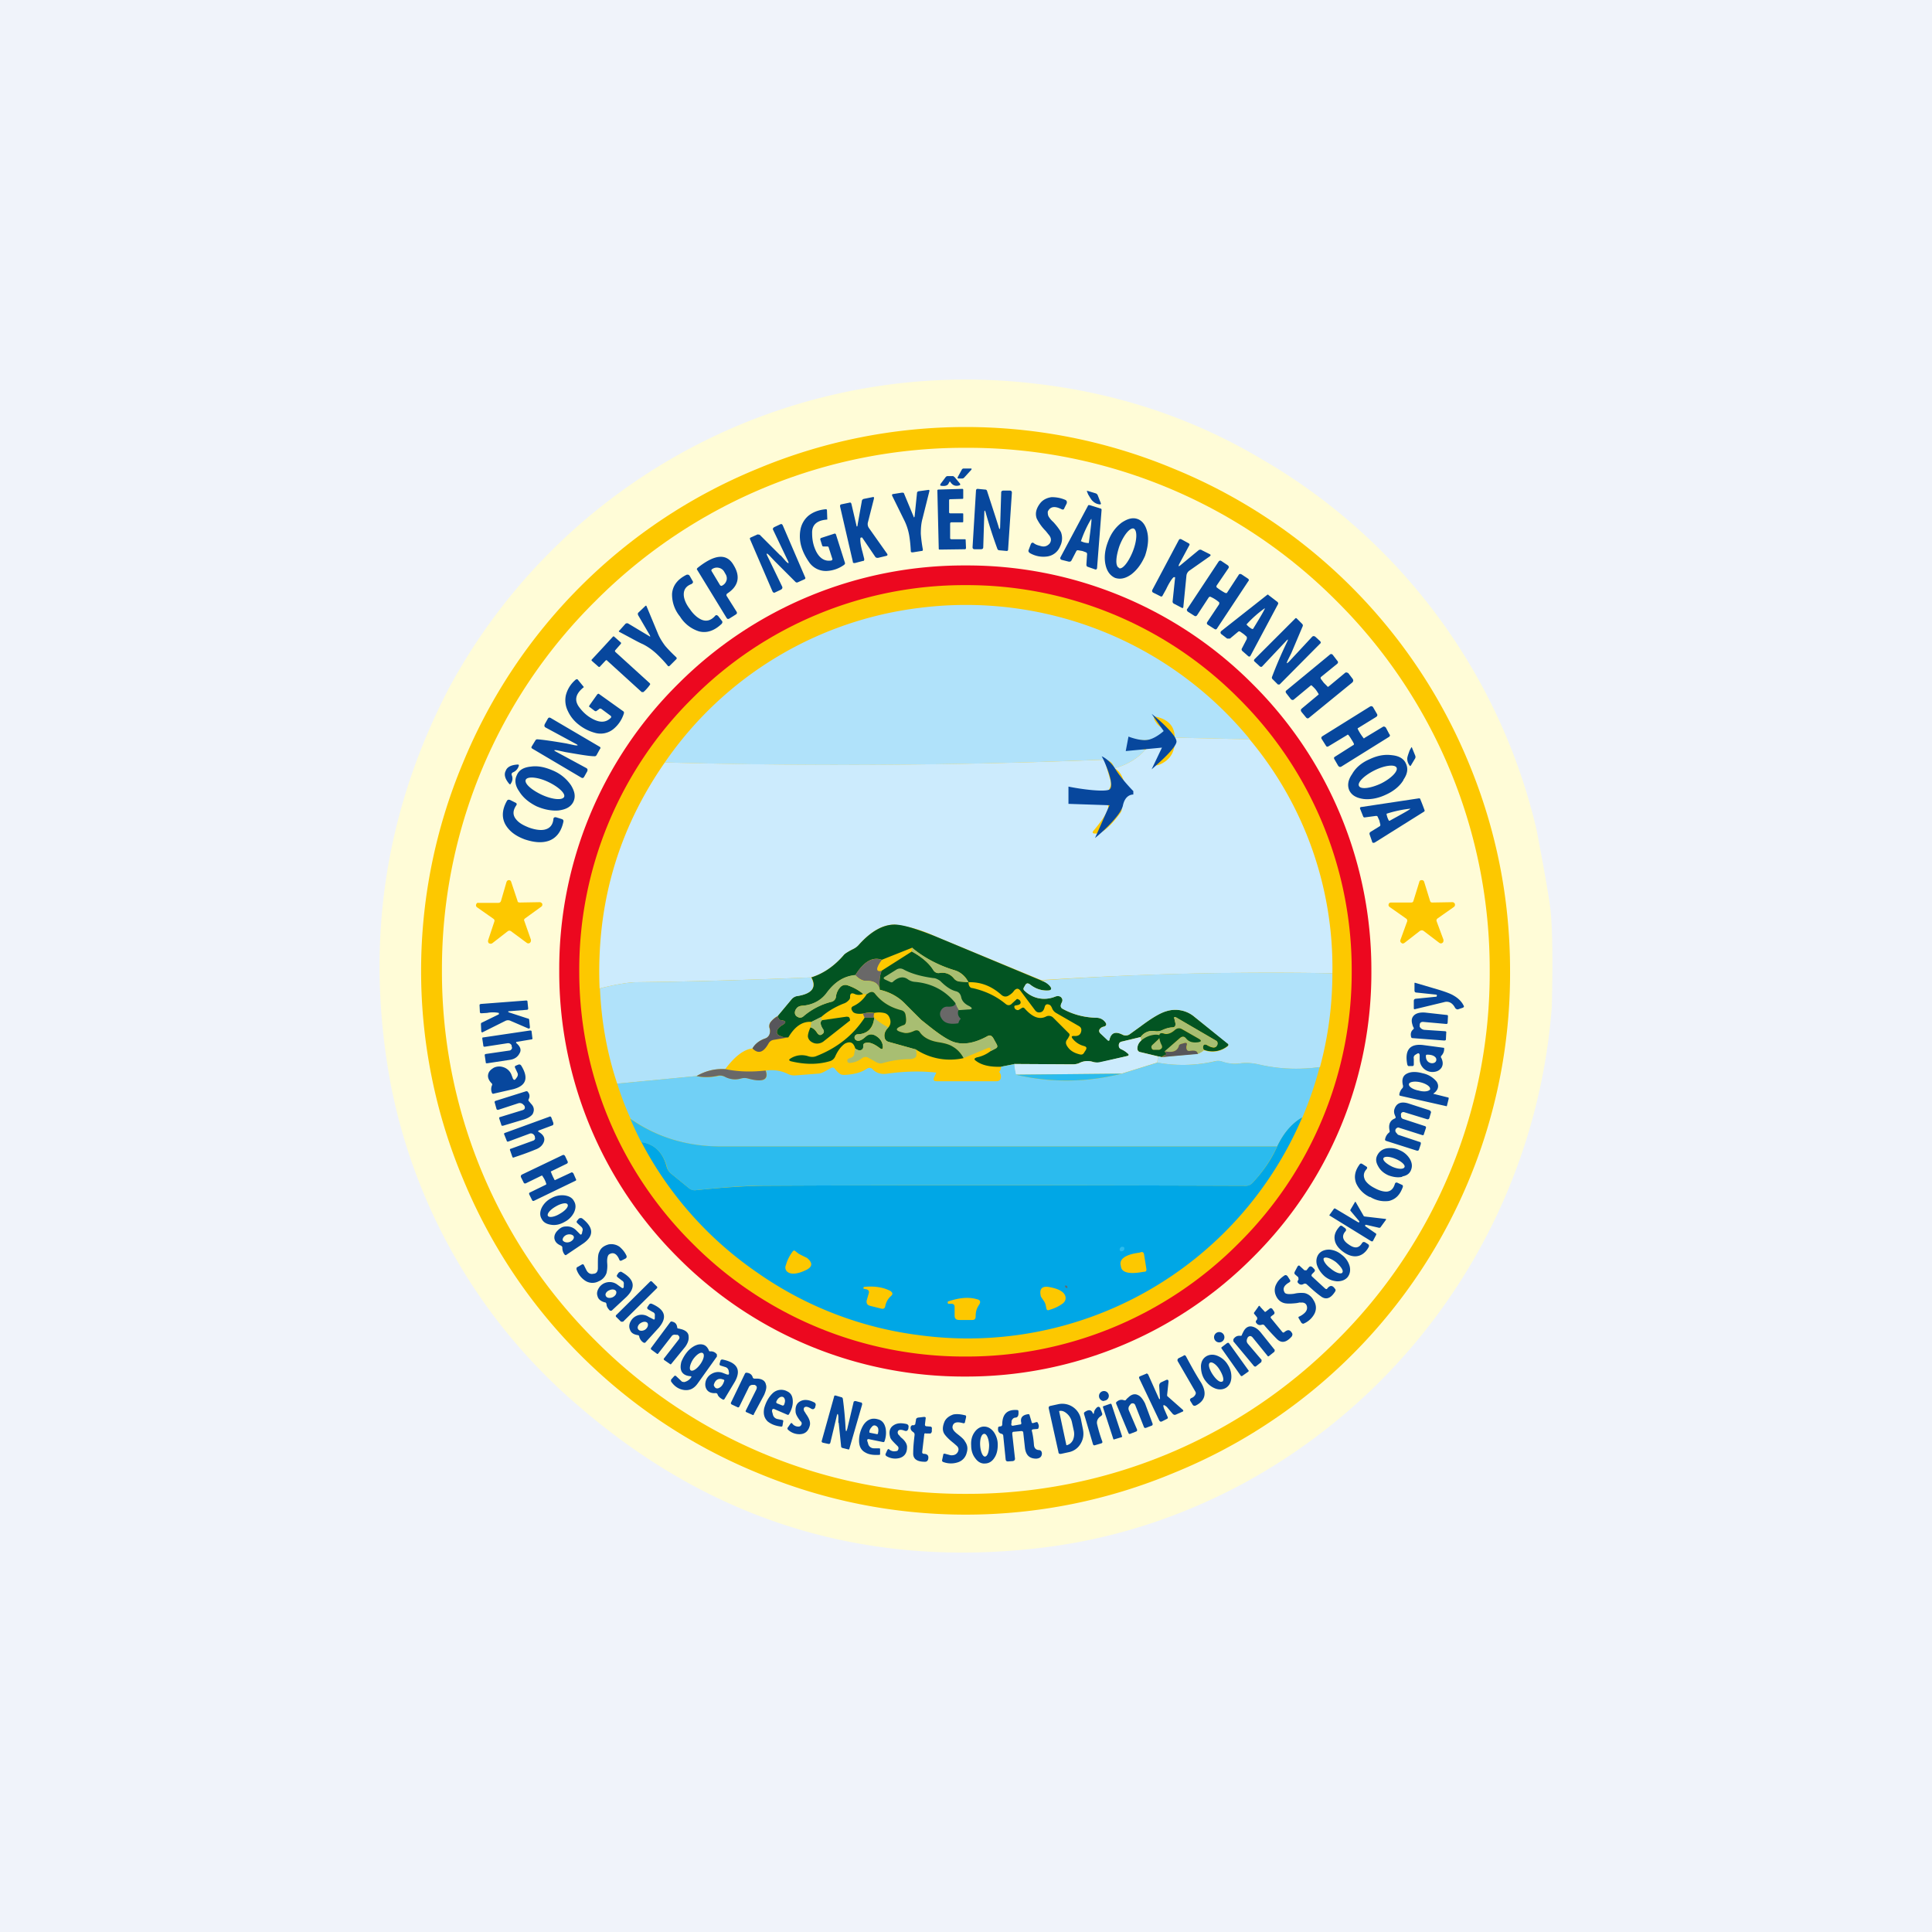 <!-- by TradingView --><svg width="56" height="56" viewBox="0 0 56 56" xmlns="http://www.w3.org/2000/svg"><path fill="#F0F3FA" d="M0 0h56v56H0z"/><path d="M44.54 24.06c.24 1.26.38 2.06.41 2.4.05.54.06 1.45.03 2.72a17.19 17.19 0 0 1-9 13.85c-1.88 1-3.86 1.62-5.94 1.85-5.01.56-9.43-.81-13.25-4.11a16.34 16.34 0 0 1-5.46-9.32c-.76-4.04-.2-7.87 1.67-11.48a17.02 17.02 0 0 1 17-8.85c2.38.27 4.58 1 6.59 2.2a16.84 16.84 0 0 1 7.95 10.74Z" fill="#FFFCD7"/><path d="M43.77 28.14a15.62 15.62 0 0 1-9.74 14.55 15.65 15.65 0 0 1-12.08 0 15.65 15.65 0 0 1-8.53-8.52 15.58 15.58 0 0 1 0-12.06 15.62 15.62 0 0 1 8.53-8.52 15.65 15.65 0 0 1 12.08 0 15.65 15.65 0 0 1 8.54 8.52c.8 1.93 1.2 3.94 1.2 6.03Z" fill="#FDC800"/><path d="M43.18 28.14a15 15 0 0 1-4.44 10.72A15.08 15.08 0 0 1 28 43.3a15.07 15.07 0 0 1-10.74-4.44 15.05 15.05 0 0 1-4.45-10.72 15 15 0 0 1 4.45-10.72A15.08 15.08 0 0 1 28 12.98a15.07 15.07 0 0 1 10.74 4.44 15.05 15.05 0 0 1 4.44 10.72Z" fill="#FFFCD7"/><path d="M39.75 28.14a11.62 11.62 0 0 1-3.44 8.31 11.7 11.7 0 0 1-8.33 3.45 11.68 11.68 0 0 1-8.33-3.45 11.68 11.68 0 0 1-3.44-8.3 11.62 11.62 0 0 1 3.44-8.32 11.7 11.7 0 0 1 8.33-3.44 11.67 11.67 0 0 1 8.33 3.44 11.68 11.68 0 0 1 3.44 8.31Z" fill="#EC081F"/><path d="M39.18 28.14a11.06 11.06 0 0 1-3.28 7.9 11.11 11.11 0 0 1-7.92 3.28 11.1 11.1 0 0 1-7.91-3.28 11.09 11.09 0 0 1-3.28-7.9 11.06 11.06 0 0 1 3.28-7.9 11.11 11.11 0 0 1 7.91-3.28 11.1 11.1 0 0 1 7.92 3.28 11.09 11.09 0 0 1 3.28 7.9Z" fill="#FDC800"/><path d="m36.22 21.43-2.17-.05c0-.32-.18-.52-.52-.6-.08-.02-.1 0-.07.08.06.12.14.2.24.25.07.04.08.09.02.14-.23.19-.5.25-.84.17-.04-.01-.06 0-.07.05v.1c-.01.06.02.1.08.1l.31.06c-.23.26-.53.44-.9.54-.04-.16-.14-.24-.3-.25-4.23.17-8.48.2-12.73.08a10.5 10.5 0 0 1 7.38-4.48 10.64 10.64 0 0 1 9.57 3.8Z" fill="#B0E2FA"/><path d="M36.22 21.43a10.31 10.31 0 0 1 2.4 6.78c-2.82-.05-5.63.02-8.44.2l-3.07-1.27a3.83 3.83 0 0 0-1.18-.34c-.34 0-.68.19-1.03.58-.04.06-.1.1-.17.13-.14.07-.23.13-.26.16-.28.33-.6.55-.96.66-1.66.07-3.34.12-5.04.14-.24 0-.6.06-1.09.18-.1-2.4.52-4.58 1.89-6.55 4.25.11 8.5.09 12.74-.08l.18.61c.02.1 0 .18-.05.26a.28.28 0 0 1-.23.11 1.8 1.8 0 0 1-.73-.14c-.08-.03-.14-.01-.17.06a.34.34 0 0 0-.01.22c.02.08.07.12.15.12H32c.07 0 .1.04.12.1.02.12-.12.35-.4.69-.08.08-.06.12.06.11.17 0 .4-.2.69-.59a.23.23 0 0 0 .04-.2c-.04-.18.05-.3.25-.35.04-.01.05-.04.05-.08s-.04-.07-.1-.09a.16.16 0 0 1-.11-.12c-.06-.24-.16-.4-.3-.46.37-.1.67-.28.9-.54.17-.12.33-.16.47-.11.08.02.1.06.06.13l-.2.35c-.05.08-.03.1.06.07.33-.13.49-.39.46-.79l2.17.05Z" fill="#CCEBFD"/><path d="m15.07 26.16.57-.01c.04 0 .06.02.08.05 0 .04 0 .06-.03.08l-.47.34c-.03.02-.04.05-.02.08l.19.54c0 .04 0 .06-.03.09-.03.02-.06.02-.09 0l-.46-.34c-.03-.02-.06-.02-.09 0l-.45.35c-.03.02-.06.02-.1 0-.02-.02-.03-.05-.02-.09l.18-.54c.01-.04 0-.06-.03-.08l-.47-.33c-.03-.02-.04-.05-.03-.08.01-.04.04-.06.07-.05h.58c.03 0 .06-.02.07-.05l.16-.55c.01-.04.04-.06.07-.06.04 0 .06.02.07.06l.18.54c0 .04.03.05.07.05ZM41.52 26.16l.58-.01c.03 0 .06.02.07.05.01.04 0 .07-.03.09l-.47.33c-.03.02-.04.05-.03.08l.2.54c0 .04 0 .07-.03.09-.03.02-.06.02-.09 0l-.46-.35c-.03-.02-.06-.02-.1 0l-.45.35c-.03.02-.06.03-.09 0-.03-.02-.04-.05-.03-.08l.2-.55c0-.03 0-.06-.04-.08l-.47-.33c-.03-.02-.04-.05-.03-.08.01-.04.04-.05.07-.05h.58c.04 0 .06-.01.07-.05l.17-.55c0-.03.03-.05.07-.05.04 0 .06.02.07.05l.17.55c.01.04.03.05.07.05Z" fill="#FDC800"/><path d="M30.18 28.42c.13.05.21.1.25.16.07.08.05.13-.06.13a.77.77 0 0 1-.52-.18c-.06-.04-.1-.03-.13.02l-.04.07c-.02.03-.02.07.02.1.25.23.55.29.88.17.07-.03.13-.02.17.01.05.05.06.1.02.17-.04.08-.03.14.03.17.3.17.62.25.97.26.11 0 .2.04.26.12.06.07.04.12-.05.14a.17.17 0 0 0-.1.06c-.03.04-.03.08 0 .12l.22.2c.03.04.05.03.06-.01.05-.2.17-.24.37-.14a.2.2 0 0 0 .2 0l.33-.24c.32-.24.57-.39.75-.44a.86.86 0 0 1 .82.17l.94.75c.05.04.05.07 0 .1a.7.7 0 0 1-.67.1c-.03-.03-.04-.06-.03-.09.01-.07.05-.08.11-.05.17.1.27.1.3-.01.02-.05.01-.1-.04-.12l-1.15-.67c-.05-.02-.07-.01-.05.04l.03.13c.01.08-.02.12-.1.12a.74.74 0 0 0-.28.08.34.34 0 0 1-.2.03.42.42 0 0 0-.43.17l-.54.13c-.06.01-.09.05-.09.1 0 .06.02.1.07.12a.7.7 0 0 1 .2.13c.03.03.02.06-.03.07l-.76.18a.46.46 0 0 1-.23-.01.52.52 0 0 0-.39.03.46.46 0 0 1-.2.04l-1.68-.01-.4.08c-.3.01-.55-.04-.72-.17-.06-.04-.06-.07.02-.1.15-.03.28-.09.4-.18l.15-.08c.05-.03.06-.06.03-.12l-.1-.18c-.05-.08-.1-.1-.18-.05-.36.2-.67.25-.94.17-.16-.04-.4-.2-.72-.45l-.25-.2a31 31 0 0 1-.49-.49 1.43 1.43 0 0 0-.71-.38c-.02-.24 0-.42.05-.55l.88-.56c.29.16.5.34.63.54.04.06.1.1.18.08.17-.02.3.03.41.16.04.05.1.08.16.09l.26.02.01.07c.02.06.05.1.11.1.35.08.67.22.96.46.06.05.13.05.19-.02l.11-.1c.02-.02.03-.03.05-.02.03.01.06.03.07.05.03.06.01.1-.06.12l-.1.02-.01.03c0 .02.01.05.03.07.04.03.08.04.12.01l.08-.05c.03-.01.05 0 .07.02.22.25.42.33.61.24a.18.18 0 0 1 .22.03l.44.44c.04.03.04.07.01.11a.32.32 0 0 1-.04.07c-.05.06-.06.12-.01.2.08.13.2.2.36.24.07.02.11 0 .14-.06l.04-.06c.04-.07.02-.1-.05-.12a.62.62 0 0 1-.31-.19c-.07-.08-.06-.11.05-.1.1 0 .16-.04.18-.14.01-.06 0-.11-.07-.15l-.66-.38a.27.27 0 0 1-.12-.15c-.02-.04-.04-.07-.06-.08-.08-.04-.13-.02-.15.06-.02.08-.05.12-.09.14-.07.03-.14.02-.19-.05l-.42-.56c-.06-.08-.12-.08-.19 0-.03.05-.09.1-.16.14-.07.04-.14.03-.2-.02-.29-.26-.6-.38-.96-.37a.65.65 0 0 0-.38-.34c-.47-.14-.9-.36-1.25-.66l-.88.35c-.27-.1-.53.06-.77.45-.31.02-.59.18-.81.5a.95.95 0 0 1-.71.38c-.07 0-.12.02-.15.05a.2.2 0 0 0-.08.15c0 .06.03.1.09.13.05.03.1.02.15-.02a2 2 0 0 1 .81-.42.17.17 0 0 0 .14-.15.48.48 0 0 1 .14-.29.2.2 0 0 1 .2-.04c.17.06.32.14.45.25a.3.3 0 0 1-.25 0c-.09-.04-.13-.01-.13.08 0 .03 0 .05-.02.08-.04.05-.1.1-.17.12-.25.1-.47.23-.66.4l-.27.13c-.26-.02-.48.13-.67.45-.08 0-.15 0-.2-.03-.1-.03-.14-.07-.13-.14 0-.06.06-.13.16-.19.12-.07.11-.12-.04-.14-.05 0-.07-.04-.1-.12l.4-.48c.05-.06.11-.1.18-.1.42-.07.56-.25.4-.54.35-.11.67-.33.95-.66.03-.03.12-.09.26-.16a.53.53 0 0 0 .17-.13c.35-.39.7-.58 1.03-.58.24 0 .63.12 1.18.34l3.07 1.28Z" fill="#025422"/><path d="m28.07 28.47-.26-.02a.23.23 0 0 1-.16-.09.42.42 0 0 0-.4-.16.18.18 0 0 1-.2-.08c-.12-.2-.33-.38-.62-.54v-.11c.37.3.79.52 1.26.66.15.05.28.16.38.34Z" fill="#A8BE72"/><path d="M25.56 27.82c-.18.25-.18.36 0 .32-.06.13-.08.31-.07.55-.02-.18-.15-.27-.4-.26-.08 0-.18-.05-.3-.16.24-.4.5-.54.77-.45Z" fill="#696868"/><path d="M38.62 28.2c0 .93-.12 1.84-.36 2.73-.6.08-1.18.06-1.75-.07-.2-.05-.4-.06-.55-.04a1.1 1.1 0 0 1-.54-.05.36.36 0 0 0-.2-.01c-.57.13-1.13.14-1.68.04l.03-.18a.2.2 0 0 1 .1.02l1.05-.1a.6.6 0 0 0 .18-.1.7.7 0 0 0 .67-.1c.05-.04.05-.07 0-.1l-.94-.76a.86.86 0 0 0-.82-.17c-.18.05-.43.2-.75.44l-.32.23a.2.2 0 0 1-.2.01c-.2-.1-.33-.06-.38.14 0 .04-.03.05-.06.02l-.21-.2c-.04-.05-.04-.09 0-.13a.17.17 0 0 1 .1-.06c.08-.02.1-.07.04-.14a.32.32 0 0 0-.26-.12c-.35-.01-.68-.1-.97-.26-.06-.03-.07-.09-.03-.17.04-.07.03-.12-.02-.17-.04-.03-.1-.04-.17-.01a.82.82 0 0 1-.88-.17c-.04-.03-.04-.07-.02-.1l.04-.07c.03-.05.07-.06.13-.02.16.13.34.19.52.18.1 0 .13-.05.06-.13a.58.58 0 0 0-.25-.16c2.8-.2 5.62-.26 8.44-.21Z" fill="#B0E2FA"/><path d="M27.78 29.28a.7.7 0 0 1-.09-.21c-.3-.37-.7-.57-1.17-.61a.4.4 0 0 1-.2-.07c-.13-.1-.28-.07-.43.06a.06.06 0 0 1-.07.02l-.15-.07c-.07-.03-.08-.06 0-.1l.32-.2a.2.2 0 0 1 .2 0c.22.12.5.2.86.25.07 0 .14.04.2.08.16.16.3.26.45.3.09.02.14.08.16.17.02.11.1.2.23.26.11.06.1.1-.02.1l-.29.02Z" fill="#A8BE72"/><path d="M23.51 28.33c.16.29.03.47-.39.54a.28.28 0 0 0-.18.1l-.4.48a.65.65 0 0 0-.2.17.2.2 0 0 0-.03.2c.01.04.01.09 0 .14a.2.2 0 0 1-.13.14.67.67 0 0 0-.37.29c-.26.03-.52.24-.79.6-.29-.02-.57.05-.83.2l-2.3.22c-.3-.9-.46-1.82-.5-2.76.47-.12.84-.18 1.08-.18 1.7-.02 3.38-.07 5.04-.14Z" fill="#B0E2FA"/><path d="M24.8 28.27c.1.11.2.17.3.16.24 0 .37.08.4.26.29.07.53.2.71.38l.5.5.24.19c.31.25.56.4.72.45.27.08.58.02.94-.17.07-.04.13-.03.18.05l.1.18c.03.06.02.1-.03.12l-.15.08v-.06c0-.04-.03-.05-.06-.04l-.72.3a.84.84 0 0 0-.31-.33c-.09-.06-.22-.1-.4-.13-.27-.04-.45-.14-.55-.28-.04-.07-.1-.08-.17-.05-.13.05-.22.07-.28.06-.3-.06-.3-.14-.02-.23.06-.02.08-.11.05-.28a.17.17 0 0 0-.13-.15 1.33 1.33 0 0 1-.76-.48c-.04-.05-.1-.06-.16-.03l-.09.05-.09-.01a1.4 1.4 0 0 0-.45-.25.2.2 0 0 0-.2.04.48.48 0 0 0-.14.3.17.17 0 0 1-.14.14 2 2 0 0 0-.8.42.14.14 0 0 1-.16.02.13.13 0 0 1-.09-.13c0-.06.03-.1.07-.15.04-.03.09-.04.16-.05.3-.03.54-.16.7-.39.23-.3.5-.47.82-.5Z" fill="#A8BE72"/><path d="M27.93 30.67a1.8 1.8 0 0 1-1.38-.25l-.79-.22a.16.16 0 0 1-.12-.13c-.02-.1.02-.2.11-.29.07-.08.08-.18.03-.29a.21.21 0 0 0-.16-.13.7.7 0 0 0-.28 0 .77.77 0 0 0-.33.02c-.16.02-.27-.01-.3-.07-.05-.07-.04-.12.03-.15a.9.9 0 0 0 .38-.34l.08-.05c.07-.03.12-.02.16.03.19.24.44.4.76.48.08.02.12.07.13.15.03.17.01.26-.05.28-.28.1-.27.17.02.23.06.01.15 0 .28-.06.07-.03.13-.02.17.05.1.14.28.24.54.28.19.03.32.07.41.13.14.08.24.2.31.33Z" fill="#025422"/><path d="M27.78 29.28c-.03.1-.01.18.07.25a.23.23 0 0 0-.07.13c-.25.04-.42 0-.5-.16a.2.2 0 0 1 0-.22.2.2 0 0 1 .2-.1c.14 0 .21-.03.21-.11a.7.7 0 0 0 .1.2ZM25.34 29.37c-.02.07-.02.11 0 .13h-.28l-.05-.12a.78.78 0 0 1 .33-.01Z" fill="#696868"/><path d="M22.55 29.45c.01.08.04.11.09.12.15.02.16.07.04.14-.1.06-.15.13-.16.19-.01.07.03.11.12.14.06.02.13.03.21.03l-.42.07a.2.2 0 0 0-.15.1c-.15.27-.3.32-.47.15.07-.13.2-.23.37-.29a.2.2 0 0 0 .13-.14.28.28 0 0 0 0-.15.2.2 0 0 1 .04-.2.65.65 0 0 1 .2-.16Z" fill="#57565B"/><path d="M23.49 29.78c.07.01.14.07.2.17.05.06.1.07.16.01.04-.03.04-.08 0-.13-.08-.13-.08-.22-.02-.26l.7-.1c.05 0 .08 0 .1.05l.01.06-.04.03-.71.56a.31.31 0 0 1-.28.07c-.1-.03-.17-.09-.19-.18-.01-.05.01-.14.07-.28Z" fill="#025422"/><path d="M34.9 30.43a.6.6 0 0 1-.18.12c-.01-.08-.09-.1-.22-.09-.06.01-.1 0-.11-.07l.01-.1c.02-.05 0-.07-.06-.06l-.11.03a.08.08 0 0 0-.06.06c-.05.15-.18.2-.42.15l.47-.39c.06-.05.11-.04.16.02.08.1.2.13.35.1.1 0 .1-.04.02-.09l-.48-.28c-.08-.04-.15-.03-.21.02-.13.1-.24.14-.32.1-.09-.02-.13 0-.14.1 0 .04.02.12.07.24.03.07 0 .11-.07.14a.31.31 0 0 1-.15 0 .08.08 0 0 1-.07-.05.08.08 0 0 1 .02-.09l.16-.15c.1-.11.09-.16-.07-.15a.7.7 0 0 0-.4.17l-.03-.1c.11-.14.25-.2.42-.17.07.01.14 0 .2-.03.12-.05.21-.08.3-.08.07 0 .1-.04.09-.12l-.03-.13c-.02-.05 0-.06.05-.04l1.15.67c.05.03.06.07.05.12-.04.1-.14.1-.3.01-.07-.03-.1-.02-.12.05 0 .03 0 .06.03.1ZM23.79 29.48l.04.09c-.06.04-.06.13.03.26.03.05.03.1-.01.13-.06.06-.11.05-.15-.01-.07-.1-.14-.16-.21-.17l.03-.16.27-.14Z" fill="#A8BE72"/><path d="M25.34 29.5c-.03.3-.2.47-.48.48a.09.09 0 0 0-.08.05.09.09 0 0 0 .01.1c.07.07.17.04.3-.08.09-.08.19-.09.3-.03.12.08.19.18.2.31 0 .08-.02.1-.09.05-.17-.13-.3-.18-.41-.15-.04 0-.06.03-.06.06v.07c0 .02-.02.04-.04.06-.06.04-.12.03-.2-.03-.05-.17-.14-.22-.3-.14-.1.07-.2.19-.28.37a.24.24 0 0 1-.16.14c-.34.1-.72.1-1.13 0-.05-.02-.06-.04-.02-.07a.6.6 0 0 1 .54-.07c.07.02.14.02.2 0 .6-.23 1.08-.6 1.42-1.12h.28Z" fill="#025422"/><path d="M25.75 29.78c-.1.1-.13.19-.11.29.01.07.05.11.12.13l.79.22c.02.1.02.16 0 .21-.03.04-.08.06-.17.07-.3 0-.58.05-.81.12-.06.01-.1 0-.15-.02l-.25-.14a.16.16 0 0 0-.18.01.65.65 0 0 1-.35.14c-.06 0-.08-.02-.08-.08 0-.03.04-.05.1-.07.06-.02.1-.06.1-.12l.03-.15c.08.06.14.07.2.03l.03-.06v-.07c0-.03.03-.05.07-.06.1-.03.24.02.41.15.07.05.1.03.09-.05-.01-.13-.08-.23-.2-.3-.11-.07-.21-.06-.3.02-.13.12-.23.15-.3.08a.09.09 0 0 1-.01-.1.09.09 0 0 1 .08-.05c.29-.01.45-.17.48-.48.13.12.27.21.41.28Z" fill="#A8BE72"/><path d="M33.75 30.47a.7.7 0 0 1 .04.05c.02.03.02.05-.02.06a.32.32 0 0 0-.1.06.2.2 0 0 0-.1-.02l-.5-.12c-.08-.01-.11-.06-.1-.14 0-.07.04-.14.11-.2a.7.7 0 0 1 .41-.17c.15 0 .18.04.07.15l-.16.15a.08.08 0 0 0-.02.09c.01.03.03.05.07.05h.15c.08-.03.1-.07.07-.14a.61.61 0 0 1-.07-.25c0-.09.05-.11.14-.08.08.03.2 0 .32-.11.06-.05.13-.06.2-.02l.49.28c.08.05.08.08-.02.1-.16.02-.27-.01-.35-.11-.05-.06-.1-.07-.17-.02l-.46.4Z" fill="#025422"/><path d="m33.06 30.06.02.1c-.07.06-.1.13-.11.2-.01.08.02.13.1.14l.5.12-.03.18-1.03.32-3.07.03c-.05-.22-.06-.33-.03-.31l1.68.01c.07 0 .14-.01.2-.04a.52.52 0 0 1 .39-.03c.07.02.15.02.23 0l.76-.17c.05-.01.06-.04.02-.07a.7.7 0 0 0-.2-.13c-.04-.02-.07-.06-.06-.12 0-.05.03-.09.09-.1l.54-.13Z" fill="#CCEBFD"/><path d="m34.72 30.55-1.04.09a.32.32 0 0 1 .1-.06c.03-.01.03-.03.01-.06a.75.75 0 0 0-.04-.05c.24.05.37 0 .42-.15 0-.03.03-.05.06-.06l.11-.03c.06-.01.07.01.06.06a.2.2 0 0 0-.01.1c.01.06.05.08.1.07.14-.02.22 0 .23.09Z" fill="#57565B"/><path d="M38.25 30.93c-.13.5-.3.99-.5 1.46-.3.17-.54.45-.73.84H20.9c-1 0-1.86-.27-2.62-.8-.15-.33-.28-.67-.39-1.02l2.3-.22c.2.05.4.04.62 0a.3.3 0 0 1 .2.02c.15.07.3.1.47.05a.38.38 0 0 1 .2 0c.44.12.61.05.52-.23.22-.03.44 0 .64.1.06.03.14.05.23.04l.64-.05c.07 0 .13-.03.19-.06l.18-.1c.04-.03.09-.02.12.02.07.09.13.14.17.16.05.02.12.02.2.01.24-.02.42-.08.55-.17.07-.04.13-.04.18.02.1.1.24.15.42.12.5-.07.98-.08 1.42-.03l-.06.13c-.04.08-.02.12.07.12h1.73c.07 0 .12-.03.13-.1.01-.06 0-.11-.05-.17.02-.02.05-.07.06-.15l.4-.08c-.03-.02-.02.09.03.31 1 .24 2.02.23 3.07-.03l1.03-.32c.55.1 1.11.09 1.68-.04a.36.36 0 0 1 .2.01c.18.06.36.08.54.05.16-.02.34-.01.55.04.57.13 1.15.15 1.74.07Z" fill="#71D0F6"/><path d="M21.03 30.99c.33.07.72.09 1.16.04.1.27-.08.35-.51.23a.38.38 0 0 0-.2 0 .62.62 0 0 1-.47-.05.3.3 0 0 0-.2-.03c-.22.05-.43.05-.62.01.26-.15.54-.22.84-.2Z" fill="#696868"/><path d="M32.51 31.12a6.48 6.48 0 0 1-3.07.03l3.07-.03Z" fill="#2BBBEE"/><path d="M37.74 32.4a10.53 10.53 0 0 1-11.1 6.3 10.46 10.46 0 0 1-4.7-1.82 10.48 10.48 0 0 1-3.35-3.78c.38.06.62.3.73.71.02.08.06.14.11.19l.54.44c.06.04.11.06.18.06.78-.08 1.42-.12 1.91-.13 3.5-.02 8.18-.02 14.05 0 .08 0 .14-.03.19-.08.3-.32.55-.67.72-1.06.19-.4.43-.67.72-.84Z" fill="#00A7E6"/><path d="M37.02 33.23c-.18.39-.42.74-.72 1.06a.24.24 0 0 1-.19.08c-5.87-.02-10.55-.02-14.05 0-.5 0-1.13.05-1.91.13a.23.23 0 0 1-.18-.06l-.54-.44a.34.34 0 0 1-.1-.19c-.12-.4-.36-.65-.74-.7a10.5 10.5 0 0 1-.32-.68c.76.53 1.63.8 2.62.8h16.13ZM32.46 36.19c.02-.04.05-.06.08-.05.04 0 .05.02.05.05 0 .05-.03.07-.08.08-.02 0-.04 0-.05-.03a.05.05 0 0 1 0-.05Z" fill="#2BBBEE"/><path d="M23.15 36.34a4.55 4.55 0 0 0 .24.12c.17.14.16.25 0 .34-.26.13-.45.15-.56.07a.16.16 0 0 1-.05-.2c.04-.15.11-.28.2-.4.03-.03.05-.03.08 0l.09.07ZM33.23 36.8c0 .03-.01.06-.05.06l-.07.01c-.39.07-.6.01-.62-.16l-.01-.05c-.03-.17.15-.3.54-.35l.07-.02c.04 0 .06.02.07.06l.07.44ZM25.18 37.49c.02-.06 0-.1-.07-.12l-.06-.01c-.02 0-.03-.02-.02-.03 0-.02 0-.03.03-.03.31-.03.56.02.75.12.07.05.08.1 0 .16a.52.52 0 0 0-.15.28c-.01.06-.05.09-.12.07l-.32-.08c-.08-.02-.11-.07-.1-.15l.06-.21Z" fill="#FDC800"/><path d="M30.88 37.3c-.02-.03-.01-.05.04-.03l.02.03c0 .03 0 .04-.03.03a.05.05 0 0 1-.03-.02Z" fill="#696868"/><path d="M30.25 37.7a2.99 2.99 0 0 1-.08-.12c-.05-.21.02-.3.21-.28.3.05.46.14.5.27.02.08 0 .14-.06.2-.13.1-.27.16-.41.2-.04.02-.07 0-.08-.04l-.02-.1a.35.35 0 0 0-.06-.13ZM27.57 37.79h-.07c-.02 0-.03-.01-.03-.03 0-.02 0-.04.02-.04.33-.11.6-.13.83-.06.1.02.11.08.06.16-.07.1-.1.2-.1.33 0 .08-.03.11-.1.11h-.37c-.1 0-.14-.04-.14-.13v-.24c0-.07-.03-.1-.1-.1Z" fill="#FDC800"/><path d="m27.76 13.83.12-.22a.06.06 0 0 1 .05-.03H28.16v.03l-.21.23a.08.08 0 0 1-.06.03h-.1c-.03 0-.04-.01-.03-.04ZM27.5 14c-.02.07-.1.1-.22.08-.03 0-.03-.02-.02-.05l.15-.2a.08.08 0 0 1 .05-.03h.16c.02 0 .03.02.05.03l.15.18c.02.03.02.05-.02.06-.1.03-.18 0-.24-.08-.02-.04-.04-.04-.05 0ZM27.92 14.9v.2c0 .03 0 .04-.03.04h-.32c-.02 0-.03.02-.03.04v.42c0 .02.02.03.04.03h.38c.02 0 .03 0 .03.02l.01.23c0 .02-.01.04-.03.04l-.72.01c-.03 0-.04 0-.04-.03l-.04-1.68c0-.02.01-.03.04-.03l.68-.02c.02 0 .03.01.03.03v.23c0 .02 0 .03-.03.03l-.35.01c-.02 0-.03.01-.03.04v.34c0 .02.02.03.04.03h.34c.02 0 .03 0 .03.02ZM28.87 15.03l.07.22c.03.12.05.11.05 0l.03-.97c0-.04.02-.06.07-.06h.18c.04 0 .06.02.06.06l-.11 1.65c0 .03-.02.04-.04.04l-.22-.02a.06.06 0 0 1-.05-.04 13.36 13.36 0 0 1-.33-1.02c-.03-.12-.05-.12-.05 0l-.03.97c0 .04-.02.06-.07.06h-.18c-.04 0-.06-.02-.06-.06l.1-1.65c.01-.03.02-.04.05-.04l.21.02c.03 0 .05.01.06.04l.26.8ZM26.48 14.97c.01.04.02.03.03 0l.07-.68c0-.03.02-.04.04-.05l.29-.04c.02 0 .03 0 .03.03l-.2.8c-.04.14-.05.29-.05.44a4.1 4.1 0 0 0 .06.46c0 .03-.01.04-.04.04l-.25.04c-.04 0-.06 0-.06-.04-.01-.2-.03-.36-.05-.47a1.62 1.62 0 0 0-.16-.46l-.33-.67c-.01-.03 0-.05.03-.05l.25-.04c.04 0 .06 0 .07.04l.27.65ZM31.76 14.3a.1.1 0 0 1 .06.06l.09.23c0 .02 0 .03-.03.03a.32.32 0 0 1-.2-.09c-.04-.03-.08-.1-.14-.2a5.54 5.54 0 0 0-.04-.1h.03l.23.07ZM24.86 15.2l.12-.67c0-.03.02-.06.06-.07l.25-.05c.04-.01.05 0 .04.05l-.17.67a.2.2 0 0 0 .03.18l.53.75c.01.03 0 .04-.02.05l-.25.06c-.03 0-.06 0-.08-.03l-.38-.56h-.03l-.02.01c-.01.07 0 .2.06.41l.05.2c0 .04 0 .06-.04.06l-.23.06c-.04 0-.06 0-.06-.04l-.37-1.6c0-.03 0-.05.03-.06l.24-.05c.03-.01.05 0 .06.04l.14.6c.01.07.03.07.04 0ZM30.14 15.82c.12.04.2.02.28-.06.06-.08.06-.17-.03-.27a5.36 5.36 0 0 0-.08-.1 1.4 1.4 0 0 1-.26-.36c-.05-.14-.02-.28.09-.43.08-.11.2-.17.34-.19.13 0 .26.02.4.08.04.02.05.05.04.1l-.07.14c-.01.04-.04.05-.08.03-.2-.1-.33-.08-.4.07 0 .05 0 .1.03.15.02.03.06.09.13.15.11.12.18.22.22.29a.5.5 0 0 1-.02.41.47.47 0 0 1-.38.3.78.78 0 0 1-.5-.1c-.04-.03-.05-.06-.03-.1l.06-.16c.02-.04.05-.05.08-.03.05.04.1.06.18.08ZM24.02 15.87c0-.02-.02-.03-.04-.03h-.1c-.02 0-.04 0-.05-.03l-.05-.16c-.01-.03 0-.05.03-.06l.37-.12c.02-.01.04 0 .05.02l.26.82c.01.02 0 .04-.02.06a.94.94 0 0 1-.51.18.59.59 0 0 1-.49-.23c-.1-.14-.19-.3-.24-.47a1.05 1.05 0 0 1-.03-.49.7.7 0 0 1 .22-.4c.13-.11.3-.18.52-.2.02 0 .02 0 .03.03l.01.27c-.3.02-.45.15-.44.4 0 .2.04.37.12.53.1.19.24.28.41.26.05 0 .07-.03.05-.07l-.1-.31Z" fill="#07479D"/><path fill-rule="evenodd" d="m31.25 15.95.12.02.11.04c.02.01.03.03.03.05l-.02.3c0 .04.01.06.04.07l.2.07c.04.02.07 0 .07-.05l.13-1.67c0-.02-.01-.04-.03-.04a23.1 23.1 0 0 0-.32-.1c-.03 0-.04 0-.05.03l-.79 1.48c-.02.04 0 .07.04.08l.2.05c.04 0 .06 0 .08-.04l.14-.27a.05.05 0 0 1 .05-.02Zm.09-.26a.51.51 0 0 0 .2.05h.02c.06-.46.09-.7.07-.7a3.35 3.35 0 0 0-.3.65Z" fill="#07479D"/><path d="m22.63 16.1.15.17c.08.08.1.07.05-.03l-.42-.88c-.02-.03 0-.06.03-.08l.17-.08c.04-.02.06-.01.08.03l.65 1.51c.01.02 0 .04-.02.05l-.2.09a.06.06 0 0 1-.06-.01l-.6-.6-.16-.17c-.08-.08-.1-.07-.05.03l.42.87c.02.04 0 .07-.03.09l-.17.08c-.03.02-.06.01-.08-.03l-.65-1.51c-.01-.03 0-.04.02-.05l.2-.09.06.01.6.6ZM32.04 16.35c.04.2.13.33.28.4.15.05.3.02.47-.1.17-.13.3-.31.4-.54.08-.24.11-.46.07-.66-.04-.2-.13-.34-.27-.4-.15-.06-.3-.02-.48.1-.17.13-.3.3-.39.54-.09.23-.12.45-.08.66Zm.4.11c-.12-.04-.1-.32.01-.64.12-.31.3-.53.41-.5.11.05.1.34-.02.65-.12.31-.3.54-.4.5ZM34.22 16.38l.52-.43a.08.08 0 0 1 .1 0l.22.11c.04.02.04.04 0 .07l-.57.4a.21.21 0 0 0-.1.15l-.09.91c0 .03-.02.04-.04.03l-.23-.12a.07.07 0 0 1-.04-.08l.07-.67v-.02h-.04c-.05.04-.13.16-.22.35l-.1.18c-.01.03-.04.04-.07.02l-.2-.1c-.04-.02-.04-.05-.03-.08l.77-1.45c.02-.03.04-.03.07-.02l.2.11c.04.02.05.04.03.07l-.29.54c-.03.07-.02.08.04.03ZM35.22 17.37a1 1 0 0 0-.13-.07c-.02-.01-.03 0-.05.01l-.34.52c-.02.03-.05.04-.08.02l-.19-.12c-.03-.03-.04-.06-.01-.09l.9-1.36c.02-.03.05-.04.08-.02l.18.12c.04.03.05.06.02.1l-.34.5v.04a1.63 1.63 0 0 0 .26.17h.04l.34-.52c.02-.04.05-.04.09-.02l.18.12c.03.02.04.05.01.08l-.9 1.36c-.02.04-.05.04-.08.02l-.19-.12c-.03-.02-.04-.05-.01-.09l.34-.51v-.05a1.01 1.01 0 0 0-.12-.09Z" fill="#07479D"/><path fill-rule="evenodd" d="m21.35 17.73-.29-.46c-.01-.03 0-.04.01-.06.33-.21.4-.49.2-.82-.2-.36-.55-.33-1.05.07-.02.02-.03.04-.01.06l.85 1.39c.02.03.04.04.08.02l.19-.12c.03-.02.04-.04.02-.08Zm-.7-1.24c-.03.02-.04.04-.02.07l.24.4c.02.02.04.03.07.01.07-.04.1-.09.12-.15a.23.23 0 0 0-.03-.18l-.04-.07a.23.23 0 0 0-.15-.11.24.24 0 0 0-.19.03Z" fill="#07479D"/><path d="M20 17.66c.1.15.22.25.33.3.14.06.27.03.39-.1.03-.04.06-.04.1 0l.1.13c.03.03.02.06 0 .09-.21.2-.43.28-.66.22a1 1 0 0 1-.55-.43 1 1 0 0 1-.23-.66c.02-.24.16-.42.42-.55.04-.01.07 0 .09.03l.08.14c.03.04.02.07-.03.1-.16.06-.23.17-.22.33.01.12.07.26.18.4ZM18.84 18.42l-.35-.6v-.05l.21-.2c.02-.02.03-.02.04 0l.32.77c.05.13.13.26.22.38.06.07.16.18.3.31l.02.02c.02.02.02.04 0 .06l-.18.18c-.03.03-.05.03-.07 0a3.7 3.7 0 0 0-.32-.34c-.13-.12-.26-.21-.4-.28-.1-.04-.31-.16-.67-.35-.03-.01-.03-.03 0-.05l.17-.19c.03-.02.06-.02.09 0l.6.36c.03.02.03.02.02-.02Z" fill="#07479D"/><path fill-rule="evenodd" d="M37.03 17.45a14.26 14.26 0 0 0-.26-.2c-.01-.02-.03-.02-.05 0l-1.32 1.04c-.03.03-.03.06 0 .09l.17.13h.08l.24-.2a.05.05 0 0 1 .06 0l.1.07.09.08v.06l-.14.27c-.02.03-.01.06.01.08l.16.14c.03.03.06.03.08-.01l.8-1.5c0-.01 0-.03-.02-.05Zm-.71.78c.24-.39.36-.6.34-.6a3.32 3.32 0 0 0-.53.47.53.53 0 0 0 .16.13h.03Z" fill="#07479D"/><path d="m37.43 18.93-.1.2c-.05.11-.04.12.04.04l.66-.71c.03-.03.06-.03.1 0l.13.12c.03.03.03.06 0 .08l-1.17 1.18h-.05l-.16-.16a.06.06 0 0 1-.01-.06 12.5 12.5 0 0 1 .43-1c.05-.1.04-.11-.04-.02l-.66.7c-.03.04-.06.04-.1 0l-.13-.12c-.03-.02-.03-.05 0-.08l1.17-1.17c.02-.02.03-.02.05 0l.15.15c.02.02.03.04.02.07l-.33.78ZM18.75 19.96a.96.96 0 0 1-.1.1h-.05l-1-.91c-.01-.02-.03-.02-.05 0l-.15.16c-.02.03-.04.03-.07 0l-.17-.15c-.02-.02-.02-.03 0-.05a68.07 68.07 0 0 0 .6-.65c.02-.02.03-.02.05 0l.17.15c.03.02.03.04 0 .07l-.14.16c-.02.02-.02.04 0 .06l.99.9c.02.02.02.04 0 .06a.95.95 0 0 1-.08.1ZM38.37 19.79l.1.1c.01.02.02.02.04.01l.47-.39c.03-.03.06-.02.1 0l.13.17c.02.04.02.06-.01.1l-1.25 1.02c-.03.03-.06.03-.09 0l-.14-.17c-.02-.04-.02-.06.01-.09l.48-.4c.01 0 .02-.02 0-.04a.94.94 0 0 0-.08-.12.95.95 0 0 0-.1-.1c-.01-.02-.03-.02-.05 0l-.47.39c-.03.03-.06.02-.09 0l-.14-.18c-.02-.03-.02-.06.01-.08l1.25-1.03c.03-.03.06-.03.09 0l.13.17c.03.03.03.06 0 .09l-.48.39v.04l.09.12ZM17.37 20.55l-.07.05c-.02.02-.04.02-.07 0l-.13-.1c-.03-.01-.03-.03-.01-.06l.22-.31c.02-.02.04-.03.06-.01l.7.5c.02.02.02.04.01.07a.94.94 0 0 1-.31.45.59.59 0 0 1-.53.1 1.3 1.3 0 0 1-.47-.24 1.05 1.05 0 0 1-.31-.39.7.7 0 0 1-.06-.45.86.86 0 0 1 .3-.47h.04l.18.22v.01c-.24.19-.28.38-.13.58.12.16.25.27.41.35.2.1.36.09.49-.03.04-.03.03-.06 0-.08l-.27-.2h-.05ZM39.17 21.43a1 1 0 0 0-.08-.12c-.02-.02-.03-.02-.05 0l-.53.32c-.03.02-.06.02-.08-.02l-.12-.19c-.02-.03-.01-.06.02-.08l1.38-.86c.04-.02.07-.01.09.02l.11.19c.02.03.02.06-.02.09l-.52.32c-.02 0-.02.02-.01.04a1.5 1.5 0 0 0 .16.25c0 .01.02.02.03 0l.53-.32c.03-.02.06-.01.09.02l.1.19c.03.03.02.06-.01.08l-1.38.86c-.04.02-.06.01-.09-.02l-.11-.19c-.02-.03-.02-.06.02-.08l.52-.33c.02 0 .03-.03.02-.05a1.05 1.05 0 0 0-.07-.12ZM16.42 21.55l.23.05c.12.02.12 0 .02-.05l-.85-.46c-.04-.02-.05-.05-.03-.1l.09-.16c.02-.03.04-.04.08-.02l1.43.84c.02.02.02.04 0 .06l-.1.18a.06.06 0 0 1-.06.03c-.15 0-.43-.05-.84-.12l-.23-.05c-.12-.02-.12 0-.02.05l.85.46c.04.02.05.05.03.1l-.09.16c-.02.03-.04.04-.08.02l-1.42-.84c-.03-.02-.03-.03-.02-.06l.11-.18a.06.06 0 0 1 .06-.03c.15.01.43.05.84.12ZM41.02 21.9a.1.1 0 0 1 0 .08l-.12.2c-.02.03-.03.03-.04.01a.31.31 0 0 1-.07-.2c0-.05.03-.13.07-.24a3.3 3.3 0 0 0 .05-.09s.02 0 .02.02l.09.22ZM14.83 22.42v.04c.04.09.03.18-.03.26 0 .02-.02.02-.04 0-.12-.14-.16-.27-.1-.38.04-.11.16-.17.35-.18.02 0 .03.01.03.03a.29.29 0 0 1-.18.2l-.03.03ZM40.68 22.6c.12-.17.14-.33.07-.47-.06-.14-.2-.22-.4-.24-.22-.03-.43.01-.66.12-.23.1-.4.25-.5.43-.12.17-.14.33-.08.47.07.14.2.22.42.25.2.02.42-.02.65-.13.22-.1.4-.25.5-.42Zm-.2-.35c.05.1-.15.31-.45.46-.3.14-.59.18-.64.07-.05-.1.15-.3.45-.45.3-.15.59-.18.64-.08ZM16.2 23.49c.22-.03.35-.11.42-.25.07-.15.04-.3-.07-.48a1.19 1.19 0 0 0-.51-.42c-.23-.1-.44-.15-.65-.12-.21.02-.35.1-.41.25-.07.14-.05.3.07.47.11.18.28.32.5.43.23.1.45.14.66.12Zm.15-.39c-.05.1-.33.08-.64-.06-.3-.14-.52-.33-.47-.44.05-.1.34-.08.64.06s.52.34.47.44ZM15.21 24.33c-.27-.1-.45-.24-.56-.43-.11-.2-.1-.43.04-.68.02-.04.05-.05.1-.03l.14.07c.05.02.06.05.03.09-.1.15-.1.28 0 .4.08.1.2.17.38.24.17.06.32.08.43.06.16-.03.25-.13.27-.3 0-.05.03-.07.08-.06l.16.05c.04.01.06.04.05.08-.06.28-.2.47-.42.55-.2.07-.43.05-.7-.04Z" fill="#07479D"/><path fill-rule="evenodd" d="m39.93 23.67.05.11.03.12c0 .02 0 .04-.02.05l-.26.16c-.03.02-.04.04-.03.08l.07.2c0 .04.04.05.08.03l1.42-.89c.02-.01.03-.03.02-.05a9.26 9.26 0 0 0-.12-.31c0-.02-.02-.03-.04-.03l-1.66.25c-.05 0-.06.03-.04.07l.08.2c.01.03.03.04.07.03l.3-.04c.02 0 .04 0 .05.02Zm.26-.08a.54.54 0 0 0 .07.2h.02c.4-.22.6-.33.6-.35a3.36 3.36 0 0 0-.7.15Z" fill="#07479D"/><path d="m41.63 28.9.02-.04c0-.01 0-.02-.02-.03l-.57-.06c-.04 0-.06-.02-.06-.06v-.2c0-.02 0-.03.03-.02l.71.21c.19.06.32.11.4.16.12.07.22.16.28.28.02.03.02.05-.02.07l-.12.04c-.04.02-.07 0-.1-.03-.08-.16-.2-.21-.33-.17l-.83.2c-.03.01-.04 0-.04-.03v-.2c0-.04.01-.06.05-.07l.6-.06ZM14.77 29.35l.52.17c.03 0 .05.02.05.05l.02.2c0 .04-.02.05-.05.04l-.51-.22a.17.17 0 0 0-.15 0l-.66.33c-.02.01-.03 0-.04-.02l-.01-.2c0-.03 0-.05.03-.06l.49-.24v-.04a.88.88 0 0 0-.34 0l-.16.01c-.03 0-.04 0-.05-.03l-.01-.2c0-.02 0-.03.04-.04l1.31-.1c.03 0 .04.01.04.04l.02.19c0 .02-.01.04-.04.04l-.5.04c-.05 0-.06.02 0 .04ZM40.96 29.84c.02-.02.03-.04.01-.06a.33.33 0 0 1-.03-.08c-.04-.13-.02-.22.07-.29.07-.05.17-.07.3-.06l.63.07c.02 0 .03.01.03.04l-.01.19c0 .02-.02.03-.04.03l-.67-.06c-.07 0-.1.03-.1.1v.04c.03.05.07.08.13.09l.6.04c.03 0 .05.02.04.04l-.01.2c0 .02-.02.03-.05.03l-.92-.07c-.02 0-.04-.02-.04-.04-.02-.09 0-.16.06-.21ZM14.97 30.2l-.01.01v.02c.12.1.16.2.1.3-.05.1-.14.17-.28.19l-.66.1c-.03 0-.04 0-.04-.03l-.03-.2c0-.02 0-.03.03-.04l.69-.1c.02 0 .04-.02.06-.04a.08.08 0 0 0 0-.08v-.03c-.03-.05-.07-.07-.13-.06l-.65.1c-.03 0-.04-.01-.04-.03l-.03-.2c0-.03 0-.04.03-.04l1.35-.2c.03 0 .05 0 .05.04l.02.17c.01.03 0 .05-.04.05l-.42.07Z" fill="#07479D"/><path fill-rule="evenodd" d="M41.78 30.67a.05.05 0 0 1 0-.07.28.28 0 0 0 .08-.2c0-.02 0-.03-.02-.03l-.6-.08c-.37-.04-.53.14-.45.56.01.04.03.06.07.05h.08c.03 0 .04-.02.04-.05v-.16c-.01-.05 0-.09.05-.12l.05-.03c.04-.02.06-.01.07.04v.13a.37.37 0 0 0 .41.36c.1-.01.17-.05.22-.12.05-.08.05-.17 0-.28Zm-.41-.1c-.03 0-.04.01-.04.04 0 .07.02.13.07.17.04.03.1.05.16.03a.1.1 0 0 0 .07-.07.1.1 0 0 0-.03-.1c-.05-.05-.13-.07-.23-.07Z" fill="#07479D"/><path d="M14.25 31.4c.02.02.02.04.01.06a.28.28 0 0 0 0 .22c.01.02.03.03.05.02l.57-.13c.37-.1.45-.32.23-.68-.03-.04-.05-.04-.09-.03l-.07.03c-.03.01-.03.04-.02.06l.07.15c.02.04.01.09-.02.13l-.03.04c-.03.04-.05.04-.08 0l-.05-.13a.37.37 0 0 0-.24-.21.36.36 0 0 0-.27.02c-.08.05-.14.1-.16.19-.02.09.02.18.1.26Zm.42-.06c.03-.01.03-.03.02-.05-.03-.06-.07-.1-.13-.12-.05-.02-.1-.01-.16.03a.09.09 0 0 0-.03.1c0 .03.02.05.06.07.06.02.15.01.24-.03ZM41.56 31.71c-.01 0-.02-.01 0-.02.13-.1.16-.22.08-.34a.7.7 0 0 0-.4-.24c-.18-.05-.33-.05-.44 0-.14.06-.18.18-.13.37l-.01.05a.34.34 0 0 0-.1.19c0 .02 0 .03.02.04l1.33.3c.02.01.03 0 .03-.01l.05-.2c0-.03 0-.04-.02-.04l-.4-.1Zm-.1-.15c-.02.07-.17.1-.34.05-.17-.03-.3-.12-.28-.19.01-.06.16-.09.33-.05.17.04.3.13.28.2ZM15.32 31.87c-.01.02 0 .04.02.06l.05.06c.1.1.1.2.05.3-.04.06-.13.12-.26.16l-.6.18c-.03 0-.05 0-.05-.03l-.06-.18c0-.02 0-.04.02-.04l.65-.2c.07-.02.09-.06.06-.13l-.03-.03a.14.14 0 0 0-.15-.04l-.58.19c-.02 0-.04 0-.05-.03l-.05-.18c-.01-.02 0-.04.02-.05l.89-.28c.02 0 .04 0 .05.02.06.07.06.14.02.22ZM40.45 32.37l-.02-.05a.26.26 0 0 1-.02-.14c.05-.2.19-.26.4-.2l.62.2c.04.02.06.05.04.09l-.04.14c-.01.03-.04.04-.07.03l-.65-.2a.08.08 0 0 0-.08.01.08.08 0 0 0-.02.08v.04a.1.1 0 0 0 .08.07l.61.2c.03.01.04.03.03.06l-.06.18c0 .02-.02.03-.05.02l-.66-.21c-.04-.02-.07 0-.1.03-.02.03-.02.07 0 .1l.06.07.03.01.6.2c.03 0 .04.03.03.07l-.05.15c-.01.03-.03.04-.07.03l-.88-.28c-.03-.01-.04-.03-.03-.06a.32.32 0 0 1 .11-.18.05.05 0 0 0 .02-.05c-.04-.17 0-.3.15-.36.02-.01.03-.03.02-.05ZM15.61 32.77l-.01.01v.02c.14.08.2.17.17.28-.03.1-.11.19-.25.24-.24.1-.45.17-.63.23-.02.01-.03 0-.04-.02l-.07-.2c0-.01 0-.03.02-.03l.66-.24a.08.08 0 0 0 .05-.06l-.01-.07-.02-.03c-.03-.04-.08-.06-.13-.04l-.62.23c-.02 0-.04 0-.04-.02l-.08-.2c0-.01 0-.02.02-.03l1.29-.47c.03-.02.05 0 .06.02l.06.16c0 .04 0 .06-.03.07l-.4.15ZM15.79 34.2a.75.75 0 0 0-.06-.1c0-.02-.02-.03-.04-.02l-.45.22c-.03.01-.05 0-.06-.02l-.08-.16c-.01-.03 0-.05.02-.07l1.19-.57c.03-.01.05 0 .07.03l.07.15c.02.03 0 .06-.02.07l-.45.22c-.01 0-.02.01-.01.02a1.43 1.43 0 0 0 .1.22c0 .02.02.02.03.01l.45-.21c.03-.02.05 0 .07.02l.07.16c.02.03.01.05-.02.06l-1.18.57c-.03.02-.06.01-.07-.02l-.08-.16c-.01-.03 0-.05.03-.06l.45-.22c.01 0 .02-.02.01-.04a.72.72 0 0 0-.04-.1ZM40.64 34.1c.13-.02.22-.08.26-.19.04-.1.03-.2-.03-.31a.62.62 0 0 0-.3-.26.62.62 0 0 0-.4-.05c-.12.03-.2.1-.25.2-.05.1-.04.2.03.32.06.11.16.2.3.26.14.05.27.07.4.04Zm.07-.27c-.03.07-.19.06-.35-.01-.17-.08-.29-.19-.26-.25.03-.06.19-.05.35.02.17.07.29.18.26.24ZM39.71 34.7a.81.81 0 0 1-.4-.4c-.07-.18-.04-.36.1-.55.02-.03.05-.03.08-.01l.11.07c.03.02.04.04.01.08-.09.1-.1.2-.04.32.05.08.14.16.28.23.13.07.24.1.34.1.13-.01.2-.09.24-.22.01-.04.04-.05.07-.04l.13.06c.03.01.04.03.03.07-.08.22-.2.35-.4.4a.81.81 0 0 1-.55-.12ZM39.3 34.85l.23.4.02.01.6.07c.03 0 .03.01.02.03l-.16.22-.03.01-.39-.09-.02.01v.03l.32.22v.03l-.1.19h-.04l-1.2-.74c-.02 0-.02-.01-.01-.03l.13-.18h.03l.67.4h.03v-.03l-.26-.31v-.02l.13-.22c.01-.02.02-.02.03 0ZM16.64 35.14c.05-.11.06-.22 0-.32-.05-.1-.14-.15-.27-.17a.62.62 0 0 0-.39.08.62.62 0 0 0-.28.28c-.05.11-.06.22 0 .32.05.1.14.15.27.17.12.02.25 0 .39-.08a.62.62 0 0 0 .28-.28Zm-.19-.23c.04.06-.06.18-.22.27-.16.1-.32.12-.35.06-.03-.06.07-.18.23-.27.15-.09.31-.12.34-.06ZM39.09 36.07c.18.13.3.11.39-.04.02-.03.05-.04.09-.02l.08.05c.03.02.04.05.02.09-.08.15-.2.24-.33.26-.12.02-.26-.02-.4-.12-.14-.1-.23-.22-.25-.34-.03-.14.02-.27.14-.4.02-.03.06-.03.09 0l.07.05c.03.03.04.06 0 .1-.1.12-.08.25.1.37ZM16.26 36.11c.03.01.04.03.04.06 0 .07.02.14.07.2.02.01.03.02.05 0l.49-.33c.31-.22.3-.46-.03-.72-.03-.02-.06-.02-.1 0l-.05.06c-.02.02-.02.05 0 .07l.12.11c.04.04.05.08.03.13l-.01.05c-.01.05-.04.06-.07.02l-.1-.1a.37.37 0 0 0-.3-.11c-.1 0-.17.05-.24.12-.07.07-.1.15-.09.23.02.1.08.16.2.21Zm.37-.27c.02.06-.04.13-.12.16-.09.03-.17 0-.2-.05-.01-.06.04-.13.12-.16.09-.03.18 0 .2.05ZM17.33 36.76v-.1c0-.18 0-.3.04-.37.04-.11.13-.18.27-.22.11-.02.22 0 .32.07.08.07.15.15.2.26.01.04 0 .06-.03.08l-.12.06c-.03.01-.05 0-.06-.03-.07-.17-.17-.22-.28-.16-.05.02-.08.11-.07.26a.9.9 0 0 1-.02.29.4.4 0 0 1-.23.24.38.38 0 0 1-.39-.02.63.63 0 0 1-.25-.33c0-.03 0-.06.04-.07l.12-.07c.03-.01.05 0 .06.03l.07.14c.05.09.12.12.2.1.08 0 .13-.06.13-.16ZM38.76 37.14c.13 0 .23-.04.3-.12.07-.09.09-.2.06-.32a.62.62 0 0 0-.23-.33.62.62 0 0 0-.36-.15c-.13 0-.23.04-.3.12-.07.09-.09.2-.06.32.04.12.11.23.22.33.12.1.24.14.37.15Zm.15-.25c-.05.05-.2 0-.34-.12-.15-.11-.23-.25-.2-.3.05-.05.2 0 .35.11.14.12.23.25.19.3ZM37.63 37.02l-.08-.07c-.03-.02-.04-.05-.02-.09l.08-.15c.02-.03.05-.04.07-.01l.13.12h.06l.07-.09c.03-.03.06-.03.1 0l.05.05c.03.03.03.06 0 .09l-.06.06c-.02.03-.02.05 0 .07l.38.35c.03.02.05.02.06 0 .08-.1.15-.1.22 0 .03.03.03.06 0 .1-.13.2-.27.23-.41.12-.14-.1-.27-.22-.4-.34a.08.08 0 0 0-.1-.01c-.06.03-.11.02-.16-.04a.05.05 0 0 1 0-.06l.02-.04-.01-.06ZM37.69 37.75l-.1.02c-.17.02-.3.02-.37 0-.11-.03-.2-.11-.25-.25a.37.37 0 0 1 .03-.31c.05-.1.13-.17.23-.24.04-.02.06-.01.09.02l.07.11c.02.03.01.05-.02.07-.16.09-.2.19-.13.3.03.04.12.05.27.03a.89.89 0 0 1 .3-.02c.1.02.2.09.26.2.08.12.1.26.03.4a.63.63 0 0 1-.3.28c-.03.02-.06 0-.08-.02l-.07-.12c-.02-.03-.02-.05.01-.06a.54.54 0 0 0 .14-.09c.07-.06.1-.13.08-.21-.02-.08-.09-.12-.19-.1ZM18.84 37.15l-.97.96a.04.04 0 0 0 0 .07l.13.13h.06l.97-.96a.04.04 0 0 0 0-.07l-.13-.13a.04.04 0 0 0-.06 0ZM17.32 37.57c.02.09.1.15.21.18.03 0 .04.02.05.05 0 .07.04.13.1.19h.05l.43-.4c.28-.28.23-.51-.14-.72-.03-.02-.06 0-.09.02l-.04.06c-.02.03-.01.05.01.07l.13.1c.04.02.06.06.05.11v.06c0 .05-.03.06-.07.03l-.11-.08a.37.37 0 0 0-.31-.07.36.36 0 0 0-.23.16c-.05.08-.07.16-.04.24Zm.54-.14c.02.06-.02.13-.1.17-.09.04-.18.02-.2-.04-.03-.05.02-.13.1-.16.08-.04.17-.03.2.03ZM36.44 38.24v-.05l-.07-.09c-.03-.02-.03-.05 0-.08l.1-.14c.02-.04.04-.04.06 0l.12.13c.01.02.03.02.05 0l.09-.07c.03-.03.06-.03.09 0l.04.06c.03.04.03.07 0 .1l-.07.05c-.02.02-.03.04 0 .07l.32.39c.02.02.04.02.06 0 .1-.08.16-.07.22.03.02.03.01.07-.01.1-.16.18-.3.2-.43.07a7.26 7.26 0 0 1-.35-.38.07.07 0 0 0-.09-.03c-.07.02-.12 0-.16-.06a.05.05 0 0 1 0-.06l.03-.04ZM19.63 38.48c0 .02.02.03.05.03l.08.02c.13.04.2.11.2.21.01.09-.02.19-.1.3l-.4.49c-.01.02-.03.02-.05 0l-.16-.11c-.01-.02-.02-.03 0-.05l.42-.54c.04-.05.03-.1-.03-.14h-.05c-.05-.01-.1 0-.13.05l-.38.49c-.01.02-.03.02-.05 0l-.15-.11c-.02-.02-.02-.04 0-.06l.55-.74c.02-.02.04-.02.06-.01.09.02.13.08.14.17ZM18.49 38.7c.02 0 .04.02.04.05.02.07.06.13.13.17h.04l.4-.44c.25-.3.18-.52-.21-.69-.04-.01-.06 0-.08.03l-.04.06c-.02.03-.01.05.01.07l.14.08c.05.02.07.06.06.11v.06c0 .05-.02.06-.06.03l-.12-.06a.36.36 0 0 0-.52.13c-.05.09-.05.17-.02.24.03.09.1.14.23.16Zm.28-.35c.03.06 0 .14-.07.19-.08.05-.17.04-.2-.01-.04-.05 0-.14.07-.18.08-.05.16-.05.2 0ZM36 38.68l.04-.08c.06-.12.15-.17.25-.15.09.02.17.07.26.18l.4.5-.01.05-.15.12c-.02.02-.04.02-.05 0l-.43-.53c-.04-.05-.09-.06-.14-.01l-.02.04c-.02.06-.02.1.02.15l.4.47-.01.06-.15.12c-.02.02-.04.01-.06 0l-.6-.72v-.06c.05-.08.12-.11.2-.1.03 0 .05-.01.05-.04ZM35.34 38.91a.15.15 0 1 0 0-.3.15.15 0 0 0 0 .3ZM35.58 38.92l-.17.13a.03.03 0 0 0 0 .04l.55.78c.01.02.03.02.05.01l.17-.12a.03.03 0 0 0 0-.05l-.56-.78a.03.03 0 0 0-.04 0ZM19.76 39.76c.05.08.13.12.25.13.03 0 .04.01.02.04a.33.33 0 0 1-.2.13l-.06-.01-.17-.16c-.02-.02-.04-.02-.06 0l-.09.1v.05c.1.15.23.23.38.25.16.02.29-.04.4-.2l.55-.77v-.06a.21.21 0 0 0-.19-.09c-.02 0-.03 0-.04-.02-.06-.15-.16-.2-.3-.18-.1.02-.2.08-.3.18-.09.1-.15.2-.2.32-.03.12-.03.21.01.29Zm.26-.04c-.05-.04-.02-.18.07-.32.1-.14.22-.22.28-.18.06.04.03.18-.07.32s-.22.22-.28.18ZM34.65 40.34l-.51-.88c-.02-.03-.01-.07.02-.09l.14-.07c.03-.03.06-.02.08.02.16.3.3.55.43.75.18.3.13.53-.15.67-.05.02-.08 0-.1-.04l-.05-.08c-.03-.04-.02-.08.03-.1a.2.2 0 0 0 .11-.1.08.08 0 0 0 0-.08ZM35.21 40.24c.12.05.23.04.32-.01.1-.06.15-.16.16-.28a.62.62 0 0 0-.1-.39.62.62 0 0 0-.3-.26c-.12-.05-.23-.04-.32.01-.1.06-.15.15-.16.28 0 .13.02.26.1.39.08.12.18.21.3.26Zm.22-.2c-.06.05-.18-.05-.28-.2-.1-.15-.14-.3-.08-.34.06-.04.19.05.28.2.1.16.14.31.08.35ZM21.82 39.93c.01.02.03.03.05.03h.09c.14.01.22.07.24.17.03.08 0 .18-.05.3l-.3.56c0 .03-.02.03-.04.02l-.18-.08c-.02-.01-.02-.03-.01-.05l.3-.6c.03-.07.02-.11-.05-.14h-.05c-.06 0-.1.03-.12.08l-.27.55c-.01.02-.03.03-.05.02l-.17-.08c-.03-.02-.03-.04-.02-.06l.4-.83a.05.05 0 0 1 .06-.03c.09.01.15.06.17.14ZM33.62 40.5l-.02-.33c0-.05.02-.08.05-.1l.15-.07c.05-.02.07 0 .07.05l-.04.38c0 .02 0 .04.02.05l.43.38c.03.03.02.05-.01.06l-.18.08c-.04.02-.07.01-.1-.02l-.17-.2c-.1-.08-.12-.07-.08.05l.1.23c.02.03.01.06-.02.07l-.14.07c-.04.02-.06 0-.08-.03l-.58-1.22c-.01-.03 0-.05.03-.06l.17-.07c.02-.02.04 0 .06.02l.3.67c.03.07.05.06.04-.01Z" fill="#07479D"/><path fill-rule="evenodd" d="M20.74 40.38c.03 0 .05.01.06.04.02.06.08.11.16.15.01 0 .03 0 .04-.02l.3-.5c.19-.34.07-.55-.34-.64-.04-.01-.07 0-.08.04l-.02.07c-.01.03 0 .05.02.06l.16.05c.04.02.07.05.08.1l.01.06c0 .05 0 .06-.06.05l-.13-.05a.37.37 0 0 0-.31.03.36.36 0 0 0-.17.2c-.03.1-.02.18.02.25.05.08.14.12.26.11Zm.05-.39c-.05.03-.08.08-.1.15 0 .03.02.06.05.09a.1.1 0 0 0 .1 0c.07-.03.12-.1.15-.2.01-.02 0-.04-.02-.04-.07-.03-.13-.03-.18 0Z" fill="#07479D"/><path d="M32 40.6a.14.14 0 1 0 0-.28.14.14 0 0 0 0 .29ZM32.59 40.59c.02 0 .04 0 .05-.02a.33.33 0 0 1 .06-.06c.1-.1.2-.12.29-.07.07.03.14.12.2.24l.22.59c0 .02 0 .04-.02.05l-.18.07c-.02 0-.04 0-.05-.02l-.25-.63c-.02-.06-.07-.08-.13-.05l-.03.04a.14.14 0 0 0-.03.15l.24.56c0 .02 0 .04-.02.05l-.18.07c-.02.01-.04 0-.05-.02l-.36-.86c0-.02 0-.04.02-.05.07-.06.14-.07.22-.04ZM24.3 41.24v-.18c-.01-.1-.03-.1-.05 0l-.18.75c-.01.04-.03.05-.07.04l-.14-.03c-.04-.01-.05-.03-.04-.06l.36-1.29c0-.02.02-.02.04-.02l.17.05c.02 0 .03.02.04.04a10.57 10.57 0 0 1 .08.87c.01.1.02.1.05 0l.18-.76c0-.03.03-.04.06-.04l.15.04c.03 0 .04.02.04.06l-.37 1.28c0 .02-.02.03-.04.02l-.16-.04a.05.05 0 0 1-.04-.05l-.07-.68Z" fill="#07479D"/><path fill-rule="evenodd" d="M22.38 40.92c-.01-.07.02-.1.08-.07l.37.16c.02 0 .03 0 .04-.02.07-.12.11-.24.11-.36 0-.15-.05-.25-.16-.3a.36.36 0 0 0-.44.07c-.1.1-.18.24-.23.42-.03.16 0 .28.1.38.1.08.22.13.39.15.02 0 .03 0 .04-.02l.02-.12c.01-.03 0-.04-.02-.05l-.15-.03a.17.17 0 0 1-.13-.14l-.02-.07Zm.12-.3c0 .03 0 .05.03.06l.15.06c.02 0 .04 0 .05-.03.02-.05.03-.1.02-.14-.01-.04-.03-.07-.06-.08-.04-.01-.07 0-.1.02a.24.24 0 0 0-.08.1v.01Z" fill="#07479D"/><path d="m23.33 40.93.03.05c.1.14.14.25.11.35-.04.15-.13.23-.27.24a.48.48 0 0 1-.36-.13c-.02-.02-.02-.05 0-.07l.07-.1c.02-.03.04-.03.06 0 .04.05.1.08.17.08.04 0 .06-.01.08-.04a.08.08 0 0 0 0-.1l-.03-.03c-.09-.12-.13-.2-.13-.27-.01-.15.04-.25.15-.3.1-.05.23-.04.37.03.06.02.08.07.05.13v.02c-.03.06-.07.07-.12.04-.1-.06-.16-.07-.2-.03-.02.03-.02.08.02.13ZM32.18 40.69l-.2.07a.03.03 0 0 0-.01.03l.3.92c0 .01.02.02.03.01l.2-.06c.02 0 .03-.02.02-.04l-.3-.91a.03.03 0 0 0-.04-.02ZM31.71 40.94c.01-.06.04-.1.09-.15.04-.02.06-.02.09.02l.06.17c0 .03-.01.04-.03.06-.1.06-.14.15-.12.24.04.17.09.34.15.5.01.03 0 .05-.04.06l-.17.05c-.03.01-.05 0-.06-.03l-.26-.88c0-.02 0-.04.02-.05.11-.08.19-.07.23.02.02.04.03.04.04 0ZM29.05 41.3c0-.31.14-.45.43-.43.02 0 .04.01.04.03.01.12-.01.18-.08.19-.06 0-.1.04-.12.1v.05c-.02.07 0 .1.07.08l.17-.03c.04 0 .05-.02.04-.06-.03-.14.04-.22.21-.24.01 0 .02 0 .03.02l.06.2c0 .03.02.04.04.04l.1-.03c.02 0 .03 0 .04.02.03.06.04.1.02.15 0 .02-.02.03-.04.03l-.12.01c-.03.01-.04.03-.03.05.03.12.05.26.06.41.01.08.05.13.13.14.07 0 .1.04.1.11-.01.09-.06.13-.16.14-.2 0-.3-.1-.33-.3l-.05-.45c0-.04-.03-.05-.06-.05l-.21.02c-.04 0-.05.02-.05.06l.08.72c0 .04-.02.06-.06.07l-.14.01c-.04 0-.06-.01-.07-.05l-.07-.69a.06.06 0 0 0-.05-.06c-.08-.02-.11-.08-.1-.16 0-.02 0-.04.03-.05l.06-.01c.02-.01.03-.03.03-.05Z" fill="#07479D"/><path fill-rule="evenodd" d="M30.45 40.75c-.05.01-.06.04-.05.08l.28 1.26c0 .04.03.06.08.05l.23-.05a.51.51 0 0 0 .33-.24c.08-.13.1-.27.07-.42l-.06-.3a.55.55 0 0 0-.65-.43l-.23.05Zm.25.15v.01l.21.98h.01c.08-.02.14-.07.18-.15a.45.45 0 0 0 .02-.29l-.05-.23a.45.45 0 0 0-.15-.25c-.07-.06-.14-.09-.22-.07Z" fill="#07479D"/><path d="M27.7 41.88a3.2 3.2 0 0 0-.07-.06c-.14-.11-.22-.2-.26-.26-.06-.1-.05-.22.01-.36.05-.1.14-.16.25-.2.1-.02.21-.01.33.02.04 0 .05.03.04.07l-.03.13c0 .03-.03.04-.06.03-.18-.05-.28-.02-.3.1-.01.07.04.14.16.23.1.08.17.14.2.2.07.1.09.2.05.33a.38.38 0 0 1-.27.28.63.63 0 0 1-.4-.01c-.04-.01-.05-.04-.04-.07l.03-.14c0-.03.02-.04.06-.03l.15.04c.1.01.17-.02.21-.09.04-.07.03-.14-.05-.2ZM26.5 41.3c.02 0 .03-.01.03-.03l.02-.11c0-.04.02-.06.06-.07l.17-.02c.04 0 .06.01.05.05l-.02.17c0 .03.01.04.03.05l.12.01c.04 0 .06.03.05.07v.07c-.01.05-.04.07-.07.06h-.1c-.03-.01-.05 0-.05.03l-.06.51c0 .03.01.04.04.05.12 0 .16.06.13.17-.02.04-.04.06-.09.06-.23 0-.35-.08-.34-.26 0-.17.02-.35.04-.52 0-.04-.01-.06-.04-.08-.06-.04-.09-.09-.07-.16.01-.02.03-.04.05-.04h.05ZM26.03 41.48c-.02.04-.01.09.04.13l.04.05c.13.1.19.21.18.3 0 .16-.08.26-.21.3a.49.49 0 0 1-.38-.05c-.03-.02-.04-.04-.03-.07l.05-.11c.02-.03.04-.04.06-.01.06.04.12.06.2.04.03 0 .05-.02.06-.06a.08.08 0 0 0-.02-.08l-.04-.04c-.1-.1-.17-.17-.18-.23-.04-.15-.01-.26.09-.33.1-.07.21-.08.36-.05.07.01.1.05.08.12v.02c-.02.06-.05.08-.11.06-.1-.04-.17-.03-.19.01Z" fill="#07479D"/><path fill-rule="evenodd" d="M25.15 41.8c-.03-.07-.01-.1.06-.08l.39.08c.02 0 .03 0 .04-.03a.72.72 0 0 0 .03-.37c-.03-.14-.1-.23-.22-.26-.17-.05-.31 0-.42.16a.86.86 0 0 0-.13.45c0 .16.05.28.18.35.1.06.23.08.4.07.02 0 .03 0 .03-.03v-.12c0-.03 0-.04-.03-.04h-.15a.17.17 0 0 1-.16-.11l-.02-.07Zm.05-.3c0 .02 0 .03.02.03l.2.04c.01 0 .02 0 .03-.02v-.02a.25.25 0 0 0 0-.14c-.02-.04-.05-.06-.08-.07-.04-.01-.07 0-.1.04a.26.26 0 0 0-.07.12v.02Z" fill="#07479D"/><path d="M28.27 42.27c.07.1.17.16.28.15.1 0 .2-.05.27-.16.07-.1.1-.23.1-.38a.63.63 0 0 0-.12-.38c-.08-.1-.17-.15-.28-.15-.1 0-.2.06-.27.16-.08.11-.11.24-.1.39 0 .14.04.27.12.37Zm.28-.05c-.07 0-.13-.15-.14-.33-.01-.18.04-.33.12-.33.07 0 .13.14.14.32 0 .18-.04.33-.12.34ZM32.16 22.88c.18-.12-.2-.94-.23-.96.08.03.26.15.4.37.13.22.4.52.52.64v.1c-.08 0-.24.04-.3.31-.05.27-.56.75-.81.95l.42-.95-1.19-.04v-.5c.34.07 1.05.17 1.2.08ZM33.24 21.45c-.18.02-.43-.06-.53-.1l-.08.42 1.05-.1-.3.63c.23-.2.69-.61.72-.79.03-.17-.47-.62-.72-.82l.35.5c-.09.08-.3.24-.49.26Z" fill="#07479D"/></svg>